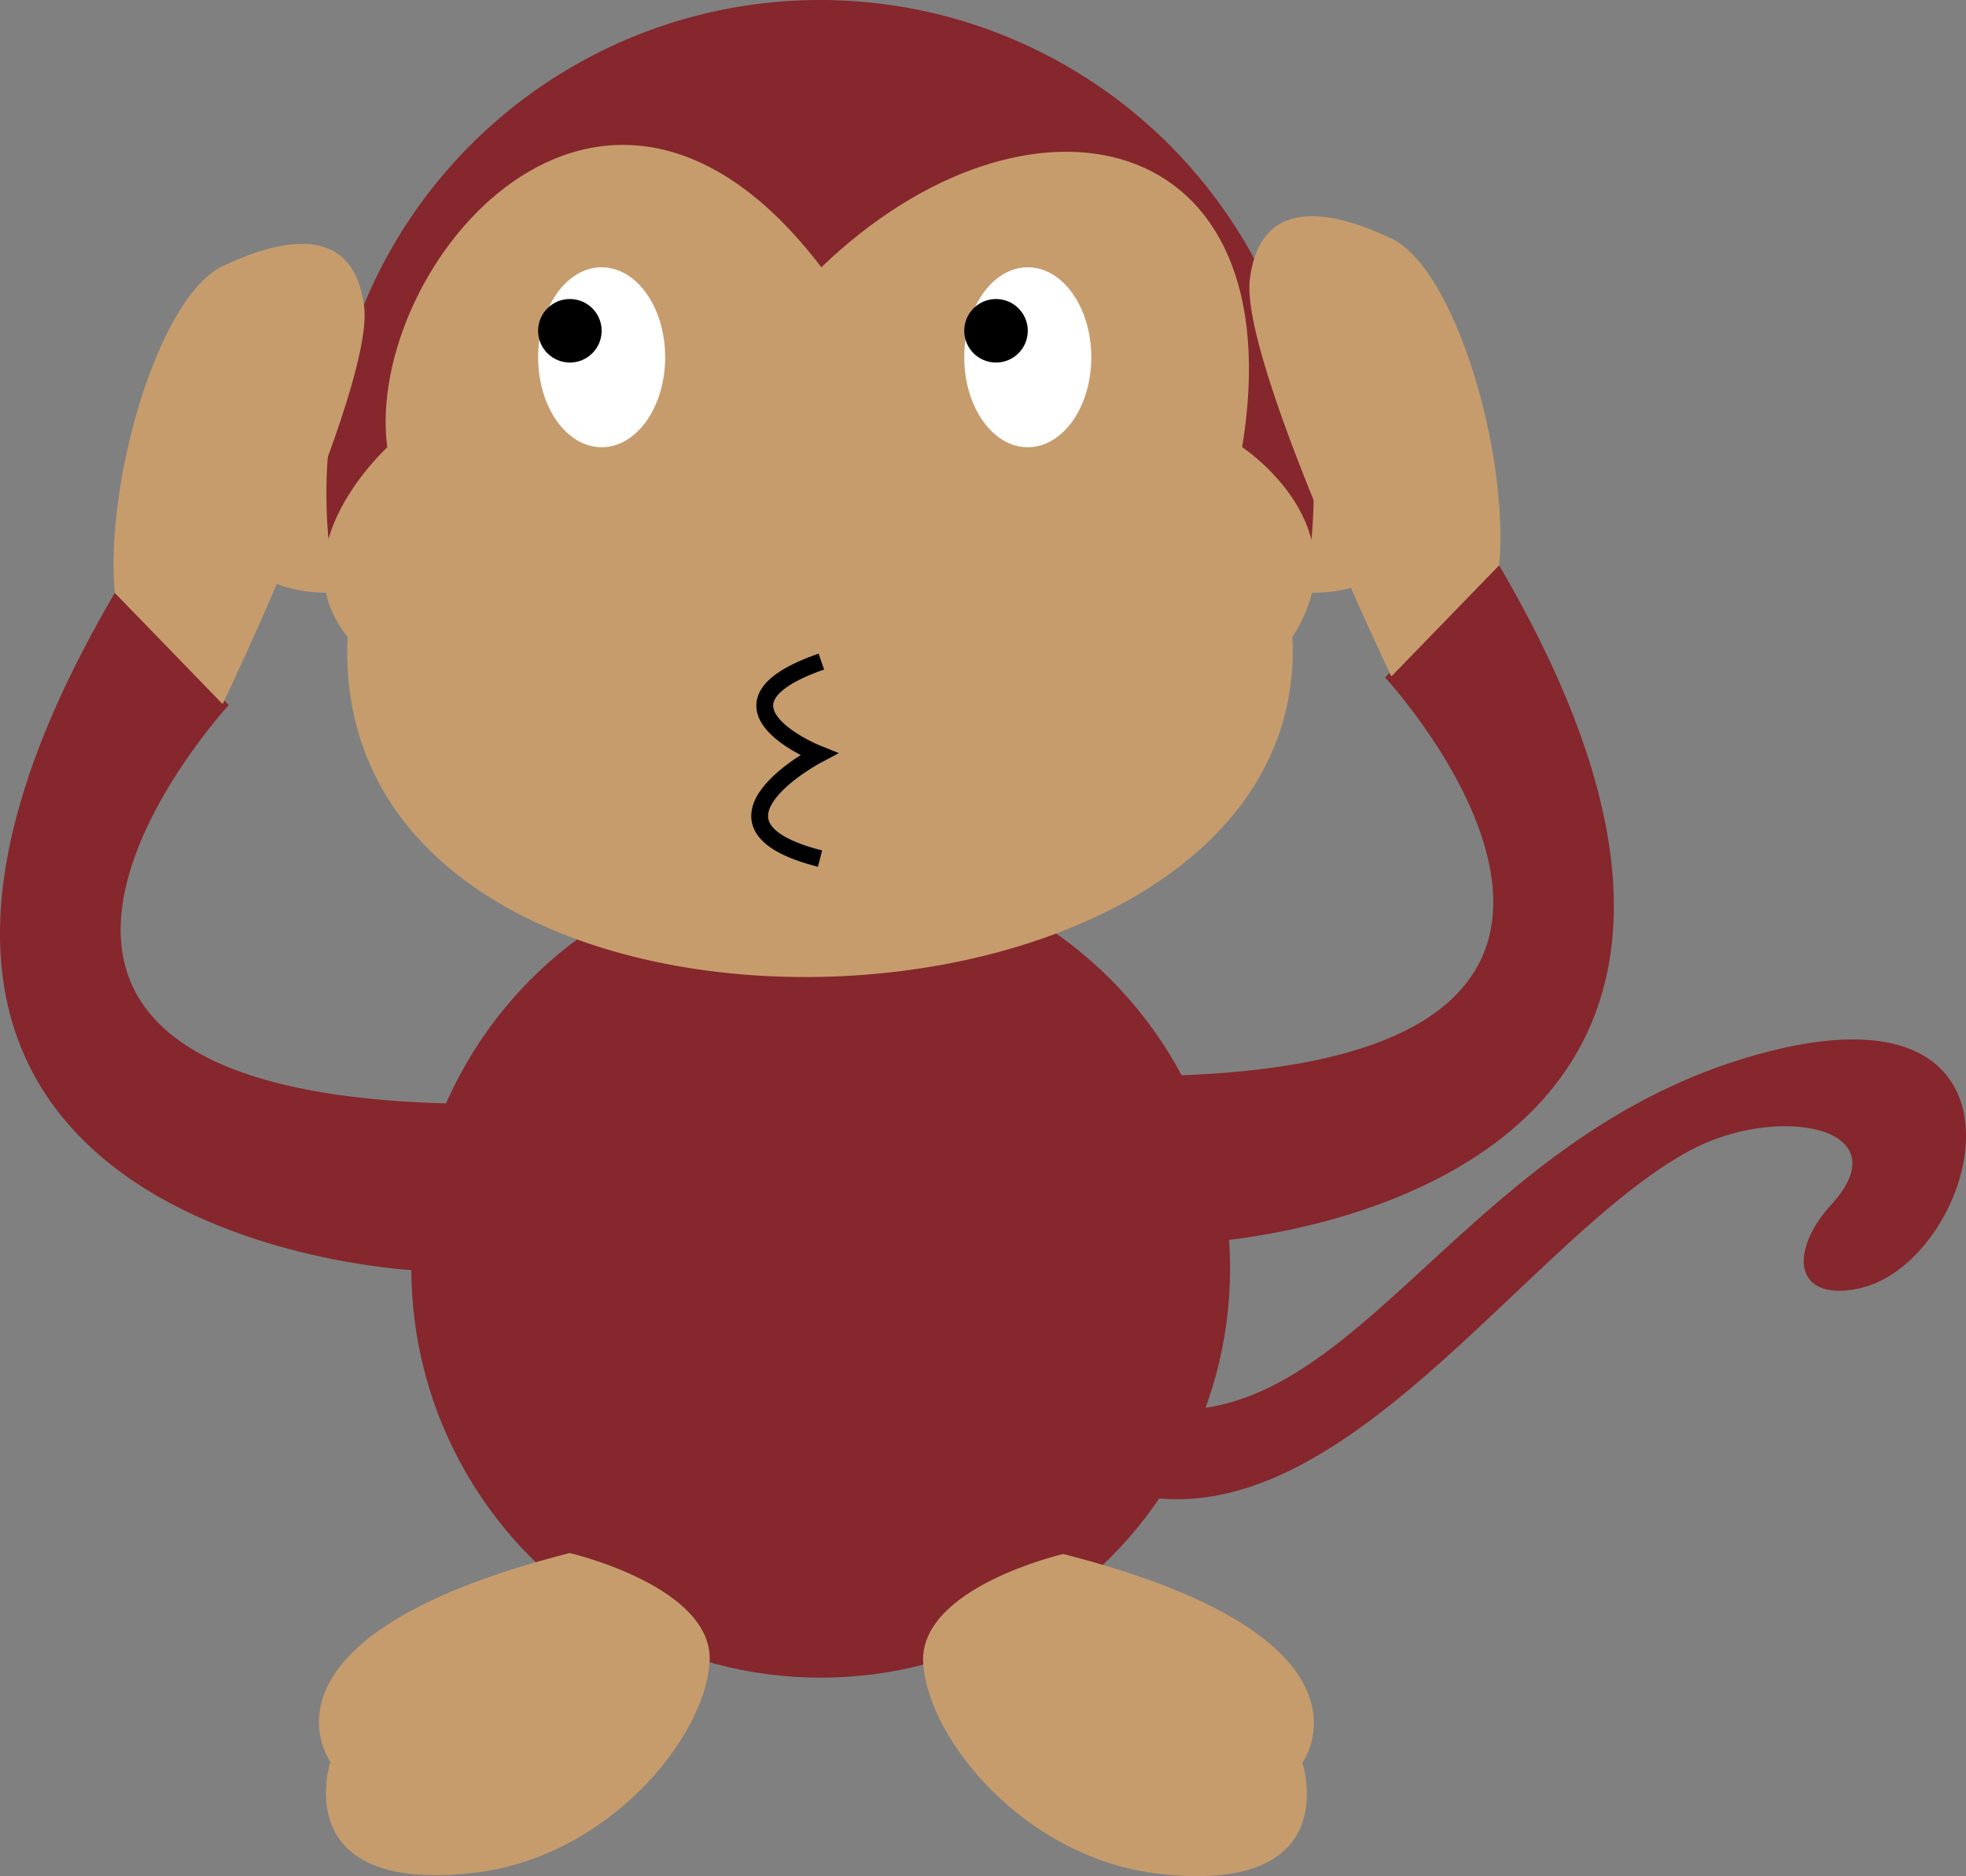 <svg id="Calque_1" data-name="Calque 1" xmlns="http://www.w3.org/2000/svg" viewBox="0 0 583.48 556.92"><rect x="0" y="0" width="583.48" height="556.92" fill="#808080" stroke="none"/><defs><style>.cls-1{fill:#85272d;}.cls-2,.cls-4{fill:#c69c6d;}.cls-3{fill:#fff;}.cls-4{stroke:#000;stroke-miterlimit:10;stroke-width:5px;}</style></defs><circle class="cls-1" cx="243.57" cy="376.5" r="121.5"/><circle class="cls-2" cx="96.87" cy="132.75" r="43.2"/><circle class="cls-2" cx="389.87" cy="132.75" r="43.2"/><circle class="cls-1" cx="243.37" cy="146.5" r="146.5"/><path class="cls-2" d="M377.69,272.34c61.27-58.92,140.61-42.42,124.9,53.41,0,0,36.13,23.57,14.92,56.29,6.29,129.1-286.71,140.09-280.43,0-21.21-26.44,11.93-56.29,11.78-56.29C241.94,272.34,312.49,186.72,377.69,272.34Z" transform="translate(-133.93 -193)"/><ellipse class="cls-3" cx="178.56" cy="106.05" rx="18.85" ry="26.71"/><ellipse class="cls-3" cx="305.03" cy="106.05" rx="18.85" ry="26.71"/><circle cx="169.13" cy="98.19" r="9.43"/><circle cx="295.6" cy="98.19" r="9.43"/><path class="cls-4" d="M377.69,389.38c-37.31,13-.79,27.49-.79,27.49s-39.67,20.82.4,31" transform="translate(-133.93 -193)"/><path class="cls-1" d="M266.28,520.53C97,516,201.82,402.28,201.82,402.28L168,369C56,560,256,570,256,570Z" transform="translate(-133.93 -193)"/><path class="cls-2" d="M168,369c-3-33,13-88,32-97s39-12,42,12-42,118-42,118Z" transform="translate(-133.93 -193)"/><path class="cls-1" d="M480.58,512.32C649.87,507.79,545,394.08,545,394.08l33.83-33.29c112,191-88,201-88,201Z" transform="translate(-133.93 -193)"/><path class="cls-2" d="M578.87,360.79c3-33-13-88-32-97s-39-12-42,12,42,118,42,118Z" transform="translate(-133.93 -193)"/><path class="cls-2" d="M303,654c-98,25-71,62-71,62s-13,39,42,33c40.28-4.39,69.07-40.06,70.53-62.53S303,654,303,654Z" transform="translate(-133.93 -193)"/><path class="cls-2" d="M449.46,654.29c98,25,71,62,71,62s13,39-42,33c-40.29-4.39-69.07-40-70.54-62.52S449.46,654.29,449.46,654.29Z" transform="translate(-133.93 -193)"/><path class="cls-1" d="M491,611c50.06-6.84,82.5-79.5,159.5-103.5,95-29.6,71.54,60.31,35,68-19,4-20.88-10.89-8-25,21-23-16-30-42-16-46.1,24.82-98.25,107.74-156.62,103.37S491,611,491,611Z" transform="translate(-133.93 -193)"/></svg>